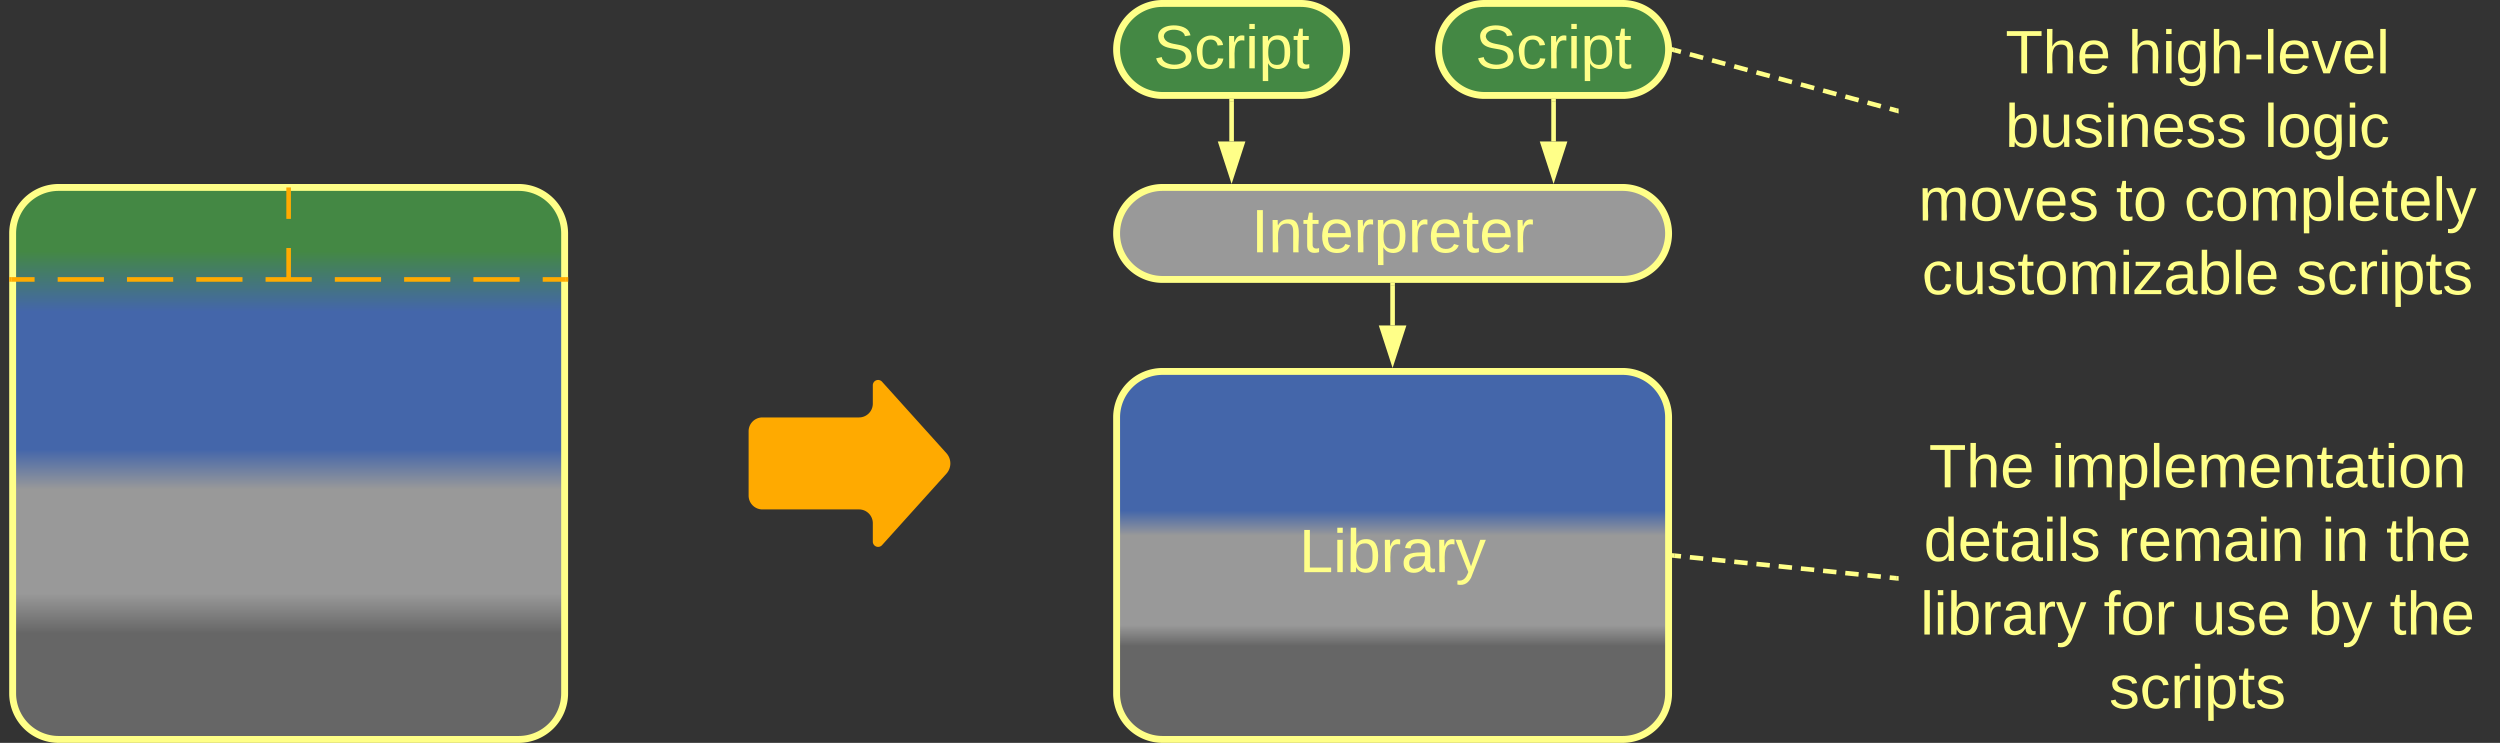 <svg xmlns="http://www.w3.org/2000/svg" xmlns:xlink="http://www.w3.org/1999/xlink" xmlns:lucid="lucid" width="1087" height="323"><rect width="100%" height="100%" fill="#333333" stroke="none"/><g transform="translate(-274.5 -478.5)" lucid:page-tab-id="0_0"><path d="M280 580a20 20 0 0 1 20-20h200a20 20 0 0 1 20 20v200a20 20 0 0 1-20 20H300a20 20 0 0 1-20-20z" stroke="#ff8" stroke-width="3" fill="url(#a)"/><path d="M760 580a20 20 0 0 1 20-20h200a20 20 0 0 1 20 20 20 20 0 0 1-20 20H780a20 20 0 0 1-20-20z" stroke="#ff8" stroke-width="3" fill="#999"/><use xlink:href="#b" transform="matrix(1,0,0,1,765,565) translate(53.635 23.208)"/><path d="M760 660a20 20 0 0 1 20-20h200a20 20 0 0 1 20 20v120a20 20 0 0 1-20 20H780a20 20 0 0 1-20-20z" stroke="#ff8" stroke-width="3" fill="url(#c)"/><use xlink:href="#d" transform="matrix(1,0,0,1,765,645) translate(74.37 82.271)"/><path d="M600 666a6 6 0 0 1 6-6h42a6 6 0 0 0 6-6v-8a2.3 2.3 0 0 1 4-1.54l28 31.08a6.67 6.67 0 0 1 0 8.92l-28 31.08a2.3 2.3 0 0 1-4-1.54v-8a6 6 0 0 0-6-6h-42a6 6 0 0 1-6-6z" fill="#fa0"/><path d="M1100 486a6 6 0 0 1 6-6h248a6 6 0 0 1 6 6v128a6 6 0 0 1-6 6h-248a6 6 0 0 1-6-6z" stroke="#ff8" stroke-opacity="0" stroke-width="3" fill="#999" fill-opacity="0"/><use xlink:href="#e" transform="matrix(1,0,0,1,1105,485) translate(41.481 25.396)"/><use xlink:href="#f" transform="matrix(1,0,0,1,1105,485) translate(94.741 25.396)"/><use xlink:href="#g" transform="matrix(1,0,0,1,1105,485) translate(41.407 57.396)"/><use xlink:href="#h" transform="matrix(1,0,0,1,1105,485) translate(153.926 57.396)"/><use xlink:href="#i" transform="matrix(1,0,0,1,1105,485) translate(3.667 89.396)"/><use xlink:href="#j" transform="matrix(1,0,0,1,1105,485) translate(89.519 89.396)"/><use xlink:href="#k" transform="matrix(1,0,0,1,1105,485) translate(119.148 89.396)"/><use xlink:href="#l" transform="matrix(1,0,0,1,1105,485) translate(5.185 121.396)"/><use xlink:href="#m" transform="matrix(1,0,0,1,1105,485) translate(167.926 121.396)"/><path d="M1002.47 500.26l2.9.8m3.86 1.04l5.8 1.58m3.86 1.05l5.78 1.57m3.86 1.05l5.8 1.58m3.86 1.05l5.8 1.57m3.86 1.06l5.8 1.58m3.85 1.05l5.8 1.58m3.87 1.06l5.8 1.57m3.86 1.05l5.8 1.58m3.85 1.05l5.8 1.58m3.86 1.06l2.9.78" stroke="#ff8" stroke-width="2" fill="none"/><path d="M1002.75 499.33l-.5 1.88-.82-.2.08-1-.08-1.03zM1100 525.77v2.03l-1.25-.34.52-1.88z" stroke="#ff8" stroke-width=".05" fill="#ff8"/><path d="M880 602.5V620" stroke="#ff8" stroke-width="2" fill="none"/><path d="M880.98 602.53H879v-1.03H881z" stroke="#ff8" stroke-width=".05" fill="#ff8"/><path d="M880 635.26L875.37 621h9.26z" stroke="#ff8" stroke-width="2" fill="#ff8"/><path d="M400 599v-12.67m0-12.66V561M400 598.97V600M400 561.03V560M279.5 600h10.04m10.04 0h20.1m10.03 0h20.1m10.03 0h20.1m10.03 0h20.08m10.04 0h20.1m10.03 0h20.1m10.03 0h20.1m10.03 0h10.04" stroke="#fa0" stroke-width="2" fill="none"/><path d="M279.53 600.98h-1.03V599h1.03zM521.5 600.98h-1.03V599h1.03z" stroke="#fa0" stroke-width=".05" fill="#fa0"/><path d="M1002.5 720.1l2.9.3m3.85.4l5.8.58m3.85.4l5.8.58m3.85.4l5.8.57m3.85.4l5.8.58m3.86.4l5.8.6m3.85.4l5.8.57m3.86.4l5.8.58m3.85.4l5.8.58m3.86.4l5.8.58m3.85.4l2.9.3" stroke="#ff8" stroke-width="2" fill="none"/><path d="M1002.62 719.13l-.2 1.94-.92-.1v-1.95zM1100 729.02v1.96l-1.12-.1.2-1.95z" stroke="#ff8" stroke-width=".05" fill="#ff8"/><path d="M760 500a20 20 0 0 1 20-20h60a20 20 0 0 1 20 20 20 20 0 0 1-20 20h-60a20 20 0 0 1-20-20z" stroke="#ff8" stroke-width="3" fill="#484"/><use xlink:href="#n" transform="matrix(1,0,0,1,765,485) translate(11.005 23.208)"/><path d="M900 500a20 20 0 0 1 20-20h60a20 20 0 0 1 20 20 20 20 0 0 1-20 20h-60a20 20 0 0 1-20-20z" stroke="#ff8" stroke-width="3" fill="#484"/><use xlink:href="#n" transform="matrix(1,0,0,1,905,485) translate(11.005 23.208)"/><path d="M810 522.5V540" stroke="#ff8" stroke-width="2" fill="none"/><path d="M810.98 522.53H809v-1.03H811z" stroke="#ff8" stroke-width=".05" fill="#ff8"/><path d="M810 555.26L805.37 541h9.26z" stroke="#ff8" stroke-width="2" fill="#ff8"/><path d="M950 522.5V540" stroke="#ff8" stroke-width="2" fill="none"/><path d="M950.98 522.53H949v-1.03H951z" stroke="#ff8" stroke-width=".05" fill="#ff8"/><path d="M950 555.26L945.37 541h9.26z" stroke="#ff8" stroke-width="2" fill="#ff8"/><path d="M1100 666a6 6 0 0 1 6-6h248a6 6 0 0 1 6 6v128a6 6 0 0 1-6 6h-248a6 6 0 0 1-6-6z" stroke="#ff8" stroke-opacity="0" stroke-width="3" fill="#999" fill-opacity="0"/><g><use xlink:href="#e" transform="matrix(1,0,0,1,1105,665) translate(8.185 25.396)"/><use xlink:href="#o" transform="matrix(1,0,0,1,1105,665) translate(61.444 25.396)"/><use xlink:href="#p" transform="matrix(1,0,0,1,1105,665) translate(5.963 57.396)"/><use xlink:href="#q" transform="matrix(1,0,0,1,1105,665) translate(90.259 57.396)"/><use xlink:href="#r" transform="matrix(1,0,0,1,1105,665) translate(178.926 57.396)"/><use xlink:href="#s" transform="matrix(1,0,0,1,1105,665) translate(207 57.396)"/><use xlink:href="#t" transform="matrix(1,0,0,1,1105,665) translate(4.444 89.396)"/><use xlink:href="#u" transform="matrix(1,0,0,1,1105,665) translate(84.148 89.396)"/><use xlink:href="#v" transform="matrix(1,0,0,1,1105,665) translate(122.593 89.396)"/><use xlink:href="#w" transform="matrix(1,0,0,1,1105,665) translate(172.963 89.396)"/><use xlink:href="#s" transform="matrix(1,0,0,1,1105,665) translate(208.519 89.396)"/><use xlink:href="#m" transform="matrix(1,0,0,1,1105,665) translate(86.556 121.396)"/></g><defs><linearGradient gradientUnits="userSpaceOnUse" id="a" x1="280" y1="800" x2="280" y2="560"><stop offset="19.2%" stop-color="#666"/><stop offset="26.45%" stop-color="#999"/><stop offset="45.29%" stop-color="#999"/><stop offset="52.54%" stop-color="#46a"/><stop offset="77.54%" stop-color="#46a"/><stop offset="88.41%" stop-color="#484"/></linearGradient><path d="M33 0v-248h34V0H33" id="x" fill="#ff8"/><path d="M117-194c89-4 53 116 60 194h-32v-121c0-31-8-49-39-48C34-167 62-67 57 0H25l-1-190h30c1 10-1 24 2 32 11-22 29-35 61-36" id="y" fill="#ff8"/><path d="M59-47c-2 24 18 29 38 22v24C64 9 27 4 27-40v-127H5v-23h24l9-43h21v43h35v23H59v120" id="z" fill="#ff8"/><path d="M100-194c63 0 86 42 84 106H49c0 40 14 67 53 68 26 1 43-12 49-29l28 8c-11 28-37 45-77 45C44 4 14-33 15-96c1-61 26-98 85-98zm52 81c6-60-76-77-97-28-3 7-6 17-6 28h103" id="A" fill="#ff8"/><path d="M114-163C36-179 61-72 57 0H25l-1-190h30c1 12-1 29 2 39 6-27 23-49 58-41v29" id="B" fill="#ff8"/><path d="M115-194c55 1 70 41 70 98S169 2 115 4C84 4 66-9 55-30l1 105H24l-1-265h31l2 30c10-21 28-34 59-34zm-8 174c40 0 45-34 45-75s-6-73-45-74c-42 0-51 32-51 76 0 43 10 73 51 73" id="C" fill="#ff8"/><g id="b"><use transform="matrix(0.074,0,0,0.074,0,0)" xlink:href="#x"/><use transform="matrix(0.074,0,0,0.074,7.407,0)" xlink:href="#y"/><use transform="matrix(0.074,0,0,0.074,22.222,0)" xlink:href="#z"/><use transform="matrix(0.074,0,0,0.074,29.63,0)" xlink:href="#A"/><use transform="matrix(0.074,0,0,0.074,44.444,0)" xlink:href="#B"/><use transform="matrix(0.074,0,0,0.074,53.259,0)" xlink:href="#C"/><use transform="matrix(0.074,0,0,0.074,68.074,0)" xlink:href="#B"/><use transform="matrix(0.074,0,0,0.074,76.889,0)" xlink:href="#A"/><use transform="matrix(0.074,0,0,0.074,91.704,0)" xlink:href="#z"/><use transform="matrix(0.074,0,0,0.074,99.111,0)" xlink:href="#A"/><use transform="matrix(0.074,0,0,0.074,113.926,0)" xlink:href="#B"/></g><linearGradient gradientUnits="userSpaceOnUse" id="c" x1="760" y1="800" x2="760" y2="640"><stop offset="25.36%" stop-color="#666"/><stop offset="31.07%" stop-color="#999"/><stop offset="55.36%" stop-color="#999"/><stop offset="62.14%" stop-color="#46a"/></linearGradient><path d="M30 0v-248h33v221h125V0H30" id="D" fill="#ff8"/><path d="M24-231v-30h32v30H24zM24 0v-190h32V0H24" id="E" fill="#ff8"/><path d="M115-194c53 0 69 39 70 98 0 66-23 100-70 100C84 3 66-7 56-30L54 0H23l1-261h32v101c10-23 28-34 59-34zm-8 174c40 0 45-34 45-75 0-40-5-75-45-74-42 0-51 32-51 76 0 43 10 73 51 73" id="F" fill="#ff8"/><path d="M141-36C126-15 110 5 73 4 37 3 15-17 15-53c-1-64 63-63 125-63 3-35-9-54-41-54-24 1-41 7-42 31l-33-3c5-37 33-52 76-52 45 0 72 20 72 64v82c-1 20 7 32 28 27v20c-31 9-61-2-59-35zM48-53c0 20 12 33 32 33 41-3 63-29 60-74-43 2-92-5-92 41" id="G" fill="#ff8"/><path d="M179-190L93 31C79 59 56 82 12 73V49c39 6 53-20 64-50L1-190h34L92-34l54-156h33" id="H" fill="#ff8"/><g id="d"><use transform="matrix(0.074,0,0,0.074,0,0)" xlink:href="#D"/><use transform="matrix(0.074,0,0,0.074,14.815,0)" xlink:href="#E"/><use transform="matrix(0.074,0,0,0.074,20.667,0)" xlink:href="#F"/><use transform="matrix(0.074,0,0,0.074,35.481,0)" xlink:href="#B"/><use transform="matrix(0.074,0,0,0.074,44.296,0)" xlink:href="#G"/><use transform="matrix(0.074,0,0,0.074,59.111,0)" xlink:href="#B"/><use transform="matrix(0.074,0,0,0.074,67.926,0)" xlink:href="#H"/></g><path d="M127-220V0H93v-220H8v-28h204v28h-85" id="I" fill="#ff8"/><path d="M106-169C34-169 62-67 57 0H25v-261h32l-1 103c12-21 28-36 61-36 89 0 53 116 60 194h-32v-121c2-32-8-49-39-48" id="J" fill="#ff8"/><g id="e"><use transform="matrix(0.074,0,0,0.074,0,0)" xlink:href="#I"/><use transform="matrix(0.074,0,0,0.074,16.222,0)" xlink:href="#J"/><use transform="matrix(0.074,0,0,0.074,31.037,0)" xlink:href="#A"/></g><path d="M177-190C167-65 218 103 67 71c-23-6-38-20-44-43l32-5c15 47 100 32 89-28v-30C133-14 115 1 83 1 29 1 15-40 15-95c0-56 16-97 71-98 29-1 48 16 59 35 1-10 0-23 2-32h30zM94-22c36 0 50-32 50-73 0-42-14-75-50-75-39 0-46 34-46 75s6 73 46 73" id="K" fill="#ff8"/><path d="M16-82v-28h88v28H16" id="L" fill="#ff8"/><path d="M24 0v-261h32V0H24" id="M" fill="#ff8"/><path d="M108 0H70L1-190h34L89-25l56-165h34" id="N" fill="#ff8"/><g id="f"><use transform="matrix(0.074,0,0,0.074,0,0)" xlink:href="#J"/><use transform="matrix(0.074,0,0,0.074,14.815,0)" xlink:href="#E"/><use transform="matrix(0.074,0,0,0.074,20.667,0)" xlink:href="#K"/><use transform="matrix(0.074,0,0,0.074,35.481,0)" xlink:href="#J"/><use transform="matrix(0.074,0,0,0.074,50.296,0)" xlink:href="#L"/><use transform="matrix(0.074,0,0,0.074,59.111,0)" xlink:href="#M"/><use transform="matrix(0.074,0,0,0.074,64.963,0)" xlink:href="#A"/><use transform="matrix(0.074,0,0,0.074,79.778,0)" xlink:href="#N"/><use transform="matrix(0.074,0,0,0.074,93.111,0)" xlink:href="#A"/><use transform="matrix(0.074,0,0,0.074,107.926,0)" xlink:href="#M"/></g><path d="M84 4C-5 8 30-112 23-190h32v120c0 31 7 50 39 49 72-2 45-101 50-169h31l1 190h-30c-1-10 1-25-2-33-11 22-28 36-60 37" id="O" fill="#ff8"/><path d="M135-143c-3-34-86-38-87 0 15 53 115 12 119 90S17 21 10-45l28-5c4 36 97 45 98 0-10-56-113-15-118-90-4-57 82-63 122-42 12 7 21 19 24 35" id="P" fill="#ff8"/><g id="g"><use transform="matrix(0.074,0,0,0.074,0,0)" xlink:href="#F"/><use transform="matrix(0.074,0,0,0.074,14.815,0)" xlink:href="#O"/><use transform="matrix(0.074,0,0,0.074,29.63,0)" xlink:href="#P"/><use transform="matrix(0.074,0,0,0.074,42.963,0)" xlink:href="#E"/><use transform="matrix(0.074,0,0,0.074,48.815,0)" xlink:href="#y"/><use transform="matrix(0.074,0,0,0.074,63.63,0)" xlink:href="#A"/><use transform="matrix(0.074,0,0,0.074,78.444,0)" xlink:href="#P"/><use transform="matrix(0.074,0,0,0.074,91.778,0)" xlink:href="#P"/></g><path d="M100-194c62-1 85 37 85 99 1 63-27 99-86 99S16-35 15-95c0-66 28-99 85-99zM99-20c44 1 53-31 53-75 0-43-8-75-51-75s-53 32-53 75 10 74 51 75" id="Q" fill="#ff8"/><path d="M96-169c-40 0-48 33-48 73s9 75 48 75c24 0 41-14 43-38l32 2c-6 37-31 61-74 61-59 0-76-41-82-99-10-93 101-131 147-64 4 7 5 14 7 22l-32 3c-4-21-16-35-41-35" id="R" fill="#ff8"/><g id="h"><use transform="matrix(0.074,0,0,0.074,0,0)" xlink:href="#M"/><use transform="matrix(0.074,0,0,0.074,5.852,0)" xlink:href="#Q"/><use transform="matrix(0.074,0,0,0.074,20.667,0)" xlink:href="#K"/><use transform="matrix(0.074,0,0,0.074,35.481,0)" xlink:href="#E"/><use transform="matrix(0.074,0,0,0.074,41.333,0)" xlink:href="#R"/></g><path d="M210-169c-67 3-38 105-44 169h-31v-121c0-29-5-50-35-48C34-165 62-65 56 0H25l-1-190h30c1 10-1 24 2 32 10-44 99-50 107 0 11-21 27-35 58-36 85-2 47 119 55 194h-31v-121c0-29-5-49-35-48" id="S" fill="#ff8"/><g id="i"><use transform="matrix(0.074,0,0,0.074,0,0)" xlink:href="#S"/><use transform="matrix(0.074,0,0,0.074,22.148,0)" xlink:href="#Q"/><use transform="matrix(0.074,0,0,0.074,36.963,0)" xlink:href="#N"/><use transform="matrix(0.074,0,0,0.074,50.296,0)" xlink:href="#A"/><use transform="matrix(0.074,0,0,0.074,65.111,0)" xlink:href="#P"/></g><g id="j"><use transform="matrix(0.074,0,0,0.074,0,0)" xlink:href="#z"/><use transform="matrix(0.074,0,0,0.074,7.407,0)" xlink:href="#Q"/></g><g id="k"><use transform="matrix(0.074,0,0,0.074,0,0)" xlink:href="#R"/><use transform="matrix(0.074,0,0,0.074,13.333,0)" xlink:href="#Q"/><use transform="matrix(0.074,0,0,0.074,28.148,0)" xlink:href="#S"/><use transform="matrix(0.074,0,0,0.074,50.296,0)" xlink:href="#C"/><use transform="matrix(0.074,0,0,0.074,65.111,0)" xlink:href="#M"/><use transform="matrix(0.074,0,0,0.074,70.963,0)" xlink:href="#A"/><use transform="matrix(0.074,0,0,0.074,85.778,0)" xlink:href="#z"/><use transform="matrix(0.074,0,0,0.074,93.185,0)" xlink:href="#A"/><use transform="matrix(0.074,0,0,0.074,108,0)" xlink:href="#M"/><use transform="matrix(0.074,0,0,0.074,113.852,0)" xlink:href="#H"/></g><path d="M9 0v-24l116-142H16v-24h144v24L44-24h123V0H9" id="T" fill="#ff8"/><g id="l"><use transform="matrix(0.074,0,0,0.074,0,0)" xlink:href="#R"/><use transform="matrix(0.074,0,0,0.074,13.333,0)" xlink:href="#O"/><use transform="matrix(0.074,0,0,0.074,28.148,0)" xlink:href="#P"/><use transform="matrix(0.074,0,0,0.074,41.481,0)" xlink:href="#z"/><use transform="matrix(0.074,0,0,0.074,48.889,0)" xlink:href="#Q"/><use transform="matrix(0.074,0,0,0.074,63.704,0)" xlink:href="#S"/><use transform="matrix(0.074,0,0,0.074,85.852,0)" xlink:href="#E"/><use transform="matrix(0.074,0,0,0.074,91.704,0)" xlink:href="#T"/><use transform="matrix(0.074,0,0,0.074,105.037,0)" xlink:href="#G"/><use transform="matrix(0.074,0,0,0.074,119.852,0)" xlink:href="#F"/><use transform="matrix(0.074,0,0,0.074,134.667,0)" xlink:href="#M"/><use transform="matrix(0.074,0,0,0.074,140.519,0)" xlink:href="#A"/></g><g id="m"><use transform="matrix(0.074,0,0,0.074,0,0)" xlink:href="#P"/><use transform="matrix(0.074,0,0,0.074,13.333,0)" xlink:href="#R"/><use transform="matrix(0.074,0,0,0.074,26.667,0)" xlink:href="#B"/><use transform="matrix(0.074,0,0,0.074,35.481,0)" xlink:href="#E"/><use transform="matrix(0.074,0,0,0.074,41.333,0)" xlink:href="#C"/><use transform="matrix(0.074,0,0,0.074,56.148,0)" xlink:href="#z"/><use transform="matrix(0.074,0,0,0.074,63.556,0)" xlink:href="#P"/></g><path d="M185-189c-5-48-123-54-124 2 14 75 158 14 163 119 3 78-121 87-175 55-17-10-28-26-33-46l33-7c5 56 141 63 141-1 0-78-155-14-162-118-5-82 145-84 179-34 5 7 8 16 11 25" id="U" fill="#ff8"/><g id="n"><use transform="matrix(0.074,0,0,0.074,0,0)" xlink:href="#U"/><use transform="matrix(0.074,0,0,0.074,17.778,0)" xlink:href="#R"/><use transform="matrix(0.074,0,0,0.074,31.111,0)" xlink:href="#B"/><use transform="matrix(0.074,0,0,0.074,39.926,0)" xlink:href="#E"/><use transform="matrix(0.074,0,0,0.074,45.778,0)" xlink:href="#C"/><use transform="matrix(0.074,0,0,0.074,60.593,0)" xlink:href="#z"/></g><g id="o"><use transform="matrix(0.074,0,0,0.074,0,0)" xlink:href="#E"/><use transform="matrix(0.074,0,0,0.074,5.852,0)" xlink:href="#S"/><use transform="matrix(0.074,0,0,0.074,28,0)" xlink:href="#C"/><use transform="matrix(0.074,0,0,0.074,42.815,0)" xlink:href="#M"/><use transform="matrix(0.074,0,0,0.074,48.667,0)" xlink:href="#A"/><use transform="matrix(0.074,0,0,0.074,63.481,0)" xlink:href="#S"/><use transform="matrix(0.074,0,0,0.074,85.63,0)" xlink:href="#A"/><use transform="matrix(0.074,0,0,0.074,100.444,0)" xlink:href="#y"/><use transform="matrix(0.074,0,0,0.074,115.259,0)" xlink:href="#z"/><use transform="matrix(0.074,0,0,0.074,122.667,0)" xlink:href="#G"/><use transform="matrix(0.074,0,0,0.074,137.481,0)" xlink:href="#z"/><use transform="matrix(0.074,0,0,0.074,144.889,0)" xlink:href="#E"/><use transform="matrix(0.074,0,0,0.074,150.741,0)" xlink:href="#Q"/><use transform="matrix(0.074,0,0,0.074,165.556,0)" xlink:href="#y"/></g><path d="M85-194c31 0 48 13 60 33l-1-100h32l1 261h-30c-2-10 0-23-3-31C134-8 116 4 85 4 32 4 16-35 15-94c0-66 23-100 70-100zm9 24c-40 0-46 34-46 75 0 40 6 74 45 74 42 0 51-32 51-76 0-42-9-74-50-73" id="V" fill="#ff8"/><g id="p"><use transform="matrix(0.074,0,0,0.074,0,0)" xlink:href="#V"/><use transform="matrix(0.074,0,0,0.074,14.815,0)" xlink:href="#A"/><use transform="matrix(0.074,0,0,0.074,29.63,0)" xlink:href="#z"/><use transform="matrix(0.074,0,0,0.074,37.037,0)" xlink:href="#G"/><use transform="matrix(0.074,0,0,0.074,51.852,0)" xlink:href="#E"/><use transform="matrix(0.074,0,0,0.074,57.704,0)" xlink:href="#M"/><use transform="matrix(0.074,0,0,0.074,63.556,0)" xlink:href="#P"/></g><g id="q"><use transform="matrix(0.074,0,0,0.074,0,0)" xlink:href="#B"/><use transform="matrix(0.074,0,0,0.074,8.815,0)" xlink:href="#A"/><use transform="matrix(0.074,0,0,0.074,23.63,0)" xlink:href="#S"/><use transform="matrix(0.074,0,0,0.074,45.778,0)" xlink:href="#G"/><use transform="matrix(0.074,0,0,0.074,60.593,0)" xlink:href="#E"/><use transform="matrix(0.074,0,0,0.074,66.444,0)" xlink:href="#y"/></g><g id="r"><use transform="matrix(0.074,0,0,0.074,0,0)" xlink:href="#E"/><use transform="matrix(0.074,0,0,0.074,5.852,0)" xlink:href="#y"/></g><g id="s"><use transform="matrix(0.074,0,0,0.074,0,0)" xlink:href="#z"/><use transform="matrix(0.074,0,0,0.074,7.407,0)" xlink:href="#J"/><use transform="matrix(0.074,0,0,0.074,22.222,0)" xlink:href="#A"/></g><g id="t"><use transform="matrix(0.074,0,0,0.074,0,0)" xlink:href="#M"/><use transform="matrix(0.074,0,0,0.074,5.852,0)" xlink:href="#E"/><use transform="matrix(0.074,0,0,0.074,11.704,0)" xlink:href="#F"/><use transform="matrix(0.074,0,0,0.074,26.519,0)" xlink:href="#B"/><use transform="matrix(0.074,0,0,0.074,35.333,0)" xlink:href="#G"/><use transform="matrix(0.074,0,0,0.074,50.148,0)" xlink:href="#B"/><use transform="matrix(0.074,0,0,0.074,58.963,0)" xlink:href="#H"/></g><path d="M101-234c-31-9-42 10-38 44h38v23H63V0H32v-167H5v-23h27c-7-52 17-82 69-68v24" id="W" fill="#ff8"/><g id="u"><use transform="matrix(0.074,0,0,0.074,0,0)" xlink:href="#W"/><use transform="matrix(0.074,0,0,0.074,7.407,0)" xlink:href="#Q"/><use transform="matrix(0.074,0,0,0.074,22.222,0)" xlink:href="#B"/></g><g id="v"><use transform="matrix(0.074,0,0,0.074,0,0)" xlink:href="#O"/><use transform="matrix(0.074,0,0,0.074,14.815,0)" xlink:href="#P"/><use transform="matrix(0.074,0,0,0.074,28.148,0)" xlink:href="#A"/></g><g id="w"><use transform="matrix(0.074,0,0,0.074,0,0)" xlink:href="#F"/><use transform="matrix(0.074,0,0,0.074,14.815,0)" xlink:href="#H"/></g></defs></g></svg>